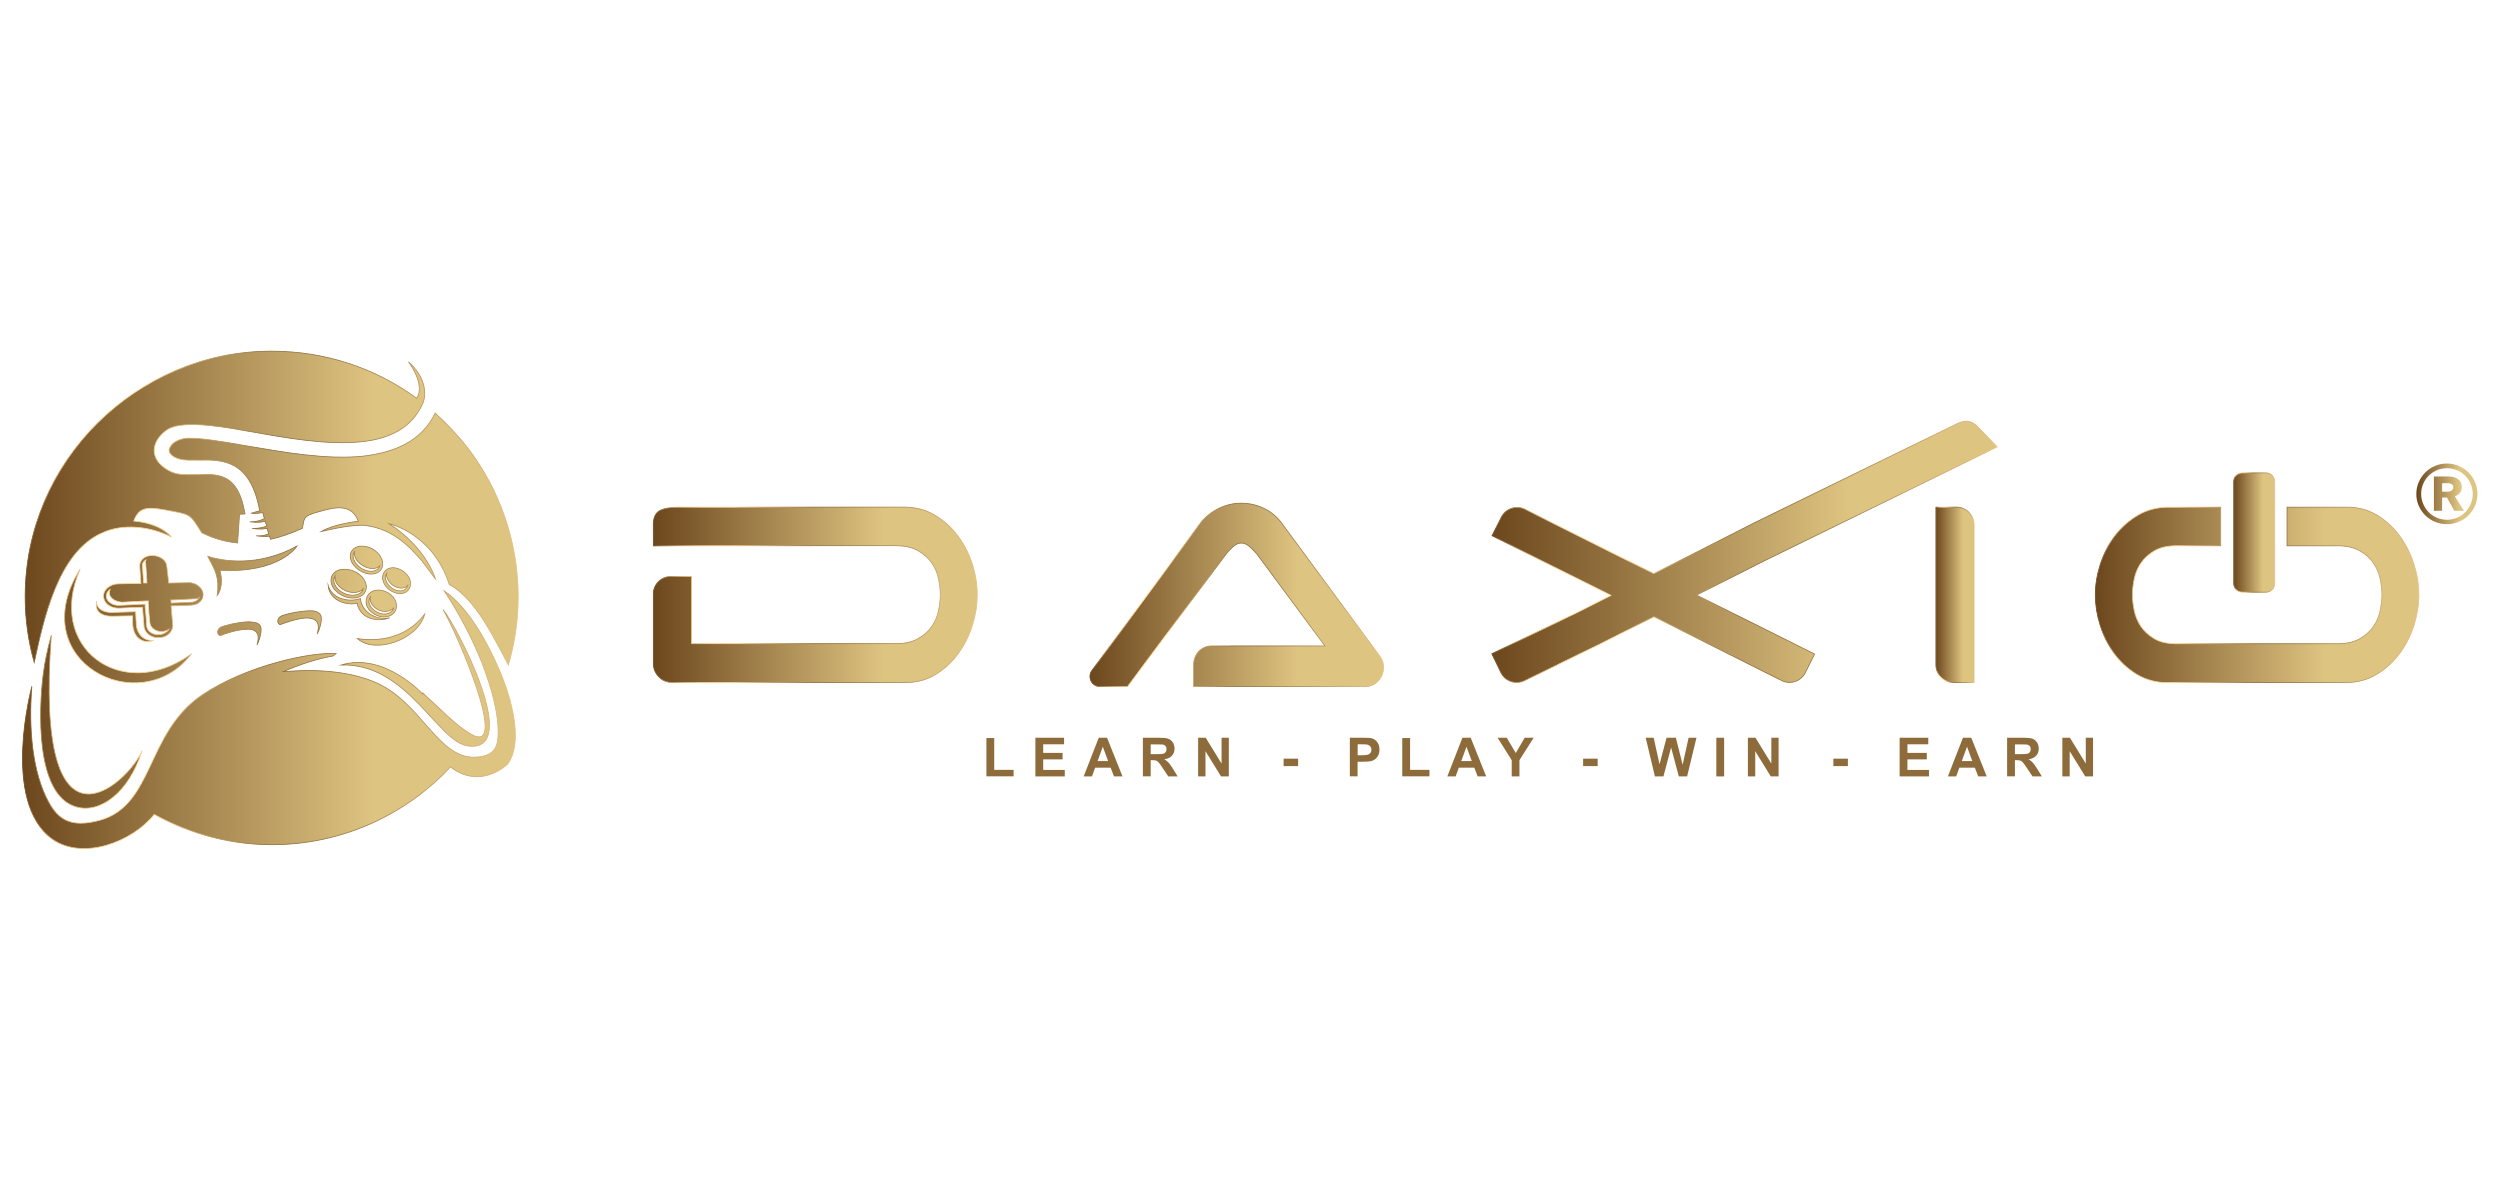<?xml version="1.0" encoding="utf-8"?>
<!-- Generator: Adobe Illustrator 26.0.2, SVG Export Plug-In . SVG Version: 6.00 Build 0)  -->
<svg version="1.1" id="Layer_1" xmlns="http://www.w3.org/2000/svg" xmlns:xlink="http://www.w3.org/1999/xlink" x="0px" y="0px"
	 viewBox="0 0 3200 1535.7" style="enable-background:new 0 0 3200 1535.7;" xml:space="preserve">
<style type="text/css">
	.st0{fill:url(#SVGID_1_);stroke:url(#SVGID_00000117636618794301839650000001075381613118931357_);stroke-miterlimit:10;}
	
		.st1{fill:url(#SVGID_00000001656585617993669560000009667567234732445091_);stroke:url(#SVGID_00000113334434733165466380000011813688410885231764_);stroke-miterlimit:10;}
	
		.st2{fill:url(#SVGID_00000111149976155124030370000018115400874358957983_);stroke:url(#SVGID_00000065796758513143904690000016202793623900570272_);stroke-miterlimit:10;}
	
		.st3{fill:url(#SVGID_00000047772535761347449630000002393557036140600208_);stroke:url(#SVGID_00000049911946651842222030000013342213454558575775_);stroke-miterlimit:10;}
	.st4{fill:url(#SVGID_00000037656221288347742230000015997253378013812919_);}
	
		.st5{fill:url(#SVGID_00000156584166996729666400000014578405108286279315_);stroke:url(#SVGID_00000096029011609370658550000004402638513887664559_);stroke-miterlimit:10;}
	
		.st6{fill:url(#SVGID_00000002381882330142642490000008758760833354617787_);stroke:url(#SVGID_00000073708552490421399220000005236784561286472844_);stroke-miterlimit:10;}
	
		.st7{fill:url(#SVGID_00000022550364907224220760000001772100302632605616_);stroke:url(#SVGID_00000025433136887988907920000011107570170889708957_);stroke-miterlimit:10;}
	.st8{fill:#8D6B3A;}
</style>
<g>
	<linearGradient id="SVGID_1_" gradientUnits="userSpaceOnUse" x1="1909.511" y1="706.301" x2="2556.473" y2="706.301">
		<stop  offset="0" style="stop-color:#6C471D"/>
		<stop  offset="0.709" style="stop-color:#DEC481"/>
	</linearGradient>
	
		<linearGradient id="SVGID_00000021090502071329723850000000127289429526950795_" gradientUnits="userSpaceOnUse" x1="1908.843" y1="706.301" x2="2557.311" y2="706.301">
		<stop  offset="0" style="stop-color:#6C471D"/>
		<stop  offset="4.053517e-03" style="stop-color:#734E23"/>
		<stop  offset="2.698976e-02" style="stop-color:#987241"/>
		<stop  offset="5.185240e-02" style="stop-color:#B8915B"/>
		<stop  offset="7.866801e-02" style="stop-color:#D2AA70"/>
		<stop  offset="0.108" style="stop-color:#E6BD80"/>
		<stop  offset="0.142" style="stop-color:#F4CB8B"/>
		<stop  offset="0.183" style="stop-color:#FDD392"/>
		<stop  offset="0.254" style="stop-color:#FFD594"/>
		<stop  offset="0.289" style="stop-color:#EAC284"/>
		<stop  offset="0.385" style="stop-color:#B8935C"/>
		<stop  offset="0.457" style="stop-color:#997643"/>
		<stop  offset="0.497" style="stop-color:#8D6B3A"/>
		<stop  offset="0.59" style="stop-color:#92703E"/>
		<stop  offset="0.703" style="stop-color:#A17E4A"/>
		<stop  offset="0.827" style="stop-color:#BA955E"/>
		<stop  offset="0.958" style="stop-color:#DCB579"/>
		<stop  offset="1" style="stop-color:#E9C183"/>
	</linearGradient>
	
		<path style="fill:url(#SVGID_1_);stroke:url(#SVGID_00000021090502071329723850000000127289429526950795_);stroke-miterlimit:10;" d="
		M2259.5,805.6l-87.9-43.9l88-44.5l0,0l296.8-145.2l-25.2-26.1c-11.9-11.9-22.2-5.6-33.4,0l-253.5,123.9l0,0l-4.7,2.4l-2.1,1.1v0
		l-120.7,61l-134.8-67.4l0,0l-29.9-15c-11.2-5.6-24.8-1.1-30.4,10.1l-11.9,23.7l42.3,21.3l0,0l2.9,1.4l17.8,9l0,0l89.4,44.7
		l-42.1,21.3l-51.6,25l-59,28.4l11.5,23.9c5.4,11.3,19,16,30.3,10.6l24.8-11.9l0,0l3-1.5l15.3-7.4l0-0.1l43.6-21.2
		c0.5-0.2,0.9-0.4,1.4-0.6l3.4-1.7l5.1-2.5c0.3-0.2,0.6-0.4,0.9-0.5l68.3-34.5l132.2,66.1l0,0l31.2,15.6c11.2,5.6,24.8,1,30.4-10.2
		l11.8-23.7L2259.5,805.6L2259.5,805.6z"/>
	
		<linearGradient id="SVGID_00000026145438961643578840000006634375104805004686_" gradientUnits="userSpaceOnUse" x1="2477.966" y1="761.417" x2="2526.814" y2="761.417">
		<stop  offset="0" style="stop-color:#6C471D"/>
		<stop  offset="0.709" style="stop-color:#DEC481"/>
	</linearGradient>
	
		<linearGradient id="SVGID_00000114064455700550569500000017957567511286792068_" gradientUnits="userSpaceOnUse" x1="2477.466" y1="761.417" x2="2527.314" y2="761.417">
		<stop  offset="0" style="stop-color:#6C471D"/>
		<stop  offset="4.053517e-03" style="stop-color:#734E23"/>
		<stop  offset="2.698976e-02" style="stop-color:#987241"/>
		<stop  offset="5.185240e-02" style="stop-color:#B8915B"/>
		<stop  offset="7.866801e-02" style="stop-color:#D2AA70"/>
		<stop  offset="0.108" style="stop-color:#E6BD80"/>
		<stop  offset="0.142" style="stop-color:#F4CB8B"/>
		<stop  offset="0.183" style="stop-color:#FDD392"/>
		<stop  offset="0.254" style="stop-color:#FFD594"/>
		<stop  offset="0.289" style="stop-color:#EAC284"/>
		<stop  offset="0.385" style="stop-color:#B8935C"/>
		<stop  offset="0.457" style="stop-color:#997643"/>
		<stop  offset="0.497" style="stop-color:#8D6B3A"/>
		<stop  offset="0.59" style="stop-color:#92703E"/>
		<stop  offset="0.703" style="stop-color:#A17E4A"/>
		<stop  offset="0.827" style="stop-color:#BA955E"/>
		<stop  offset="0.958" style="stop-color:#DCB579"/>
		<stop  offset="1" style="stop-color:#E9C183"/>
	</linearGradient>
	
		<path style="fill:url(#SVGID_00000026145438961643578840000006634375104805004686_);stroke:url(#SVGID_00000114064455700550569500000017957567511286792068_);stroke-miterlimit:10;" d="
		M2478,649v202.2c0,12.4,10.1,22.5,22.5,22.5h26.3V671.6c0-12.4-10.1-22.5-22.5-22.5H2478z"/>
	
		<linearGradient id="SVGID_00000038411040470731882050000002467367856221273016_" gradientUnits="userSpaceOnUse" x1="836.246" y1="761.417" x2="1250.946" y2="761.417">
		<stop  offset="0" style="stop-color:#6C471D"/>
		<stop  offset="0.709" style="stop-color:#DEC481"/>
	</linearGradient>
	
		<linearGradient id="SVGID_00000018937728875179141710000004987214668703903420_" gradientUnits="userSpaceOnUse" x1="835.746" y1="761.417" x2="1251.446" y2="761.417">
		<stop  offset="0" style="stop-color:#6C471D"/>
		<stop  offset="4.053517e-03" style="stop-color:#734E23"/>
		<stop  offset="2.698976e-02" style="stop-color:#987241"/>
		<stop  offset="5.185240e-02" style="stop-color:#B8915B"/>
		<stop  offset="7.866801e-02" style="stop-color:#D2AA70"/>
		<stop  offset="0.108" style="stop-color:#E6BD80"/>
		<stop  offset="0.142" style="stop-color:#F4CB8B"/>
		<stop  offset="0.183" style="stop-color:#FDD392"/>
		<stop  offset="0.254" style="stop-color:#FFD594"/>
		<stop  offset="0.289" style="stop-color:#EAC284"/>
		<stop  offset="0.385" style="stop-color:#B8935C"/>
		<stop  offset="0.457" style="stop-color:#997643"/>
		<stop  offset="0.497" style="stop-color:#8D6B3A"/>
		<stop  offset="0.59" style="stop-color:#92703E"/>
		<stop  offset="0.703" style="stop-color:#A17E4A"/>
		<stop  offset="0.827" style="stop-color:#BA955E"/>
		<stop  offset="0.958" style="stop-color:#DCB579"/>
		<stop  offset="1" style="stop-color:#E9C183"/>
	</linearGradient>
	
		<path style="fill:url(#SVGID_00000038411040470731882050000002467367856221273016_);stroke:url(#SVGID_00000018937728875179141710000004987214668703903420_);stroke-miterlimit:10;" d="
		M1244.6,722c-4.2-13.2-10.4-25.2-18.6-36.1c-8.1-10.8-18-19.7-29.5-26.5c-11.5-6.9-24.6-10.3-39.2-10.3H943.1v0.1h-74.3
		c-11.2,0-19.4,1.5-24.7,4.6c-5.3,3.1-7.9,9.3-7.9,18.5l0.1,26.4l211.1-0.2v0h99.2c11.5,0,21,2.1,28.5,6.4
		c7.5,4.3,13.3,9.5,17.6,15.7c4.2,6.2,7.1,13,8.6,20.3c1.5,7.4,2.3,14.2,2.3,20.3c0,6.2-0.8,13-2.3,20.3c-1.5,7.4-4.4,14.2-8.6,20.3
		c-4.2,6.2-10.1,11.4-17.6,15.7c-7.5,4.3-17,6.4-28.5,6.4H885.1v-86.1h-26.3c-12.4,0-22.5,10.1-22.5,22.5V849c0,7.6,2.9,13.9,8.7,19
		c4.3,3.8,10,5.7,15.7,5.7h301.7c13.9-0.7,26.3-4.5,37.1-11.6c10.9-7,20.1-15.9,27.7-26.5c7.6-10.6,13.5-22.5,17.6-35.5
		c4.1-13,6.1-25.9,6.1-38.6C1250.9,748.4,1248.8,735.2,1244.6,722z"/>
	
		<linearGradient id="SVGID_00000135690438353322185350000000393899994208422018_" gradientUnits="userSpaceOnUse" x1="1395.126" y1="761.516" x2="1771.046" y2="761.516">
		<stop  offset="0" style="stop-color:#6C471D"/>
		<stop  offset="0.709" style="stop-color:#DEC481"/>
	</linearGradient>
	
		<linearGradient id="SVGID_00000031887932033599116110000015540654990694528146_" gradientUnits="userSpaceOnUse" x1="1394.626" y1="761.516" x2="1771.546" y2="761.516">
		<stop  offset="0" style="stop-color:#6C471D"/>
		<stop  offset="4.053517e-03" style="stop-color:#734E23"/>
		<stop  offset="2.698976e-02" style="stop-color:#987241"/>
		<stop  offset="5.185240e-02" style="stop-color:#B8915B"/>
		<stop  offset="7.866801e-02" style="stop-color:#D2AA70"/>
		<stop  offset="0.108" style="stop-color:#E6BD80"/>
		<stop  offset="0.142" style="stop-color:#F4CB8B"/>
		<stop  offset="0.183" style="stop-color:#FDD392"/>
		<stop  offset="0.254" style="stop-color:#FFD594"/>
		<stop  offset="0.289" style="stop-color:#EAC284"/>
		<stop  offset="0.385" style="stop-color:#B8935C"/>
		<stop  offset="0.457" style="stop-color:#997643"/>
		<stop  offset="0.497" style="stop-color:#8D6B3A"/>
		<stop  offset="0.59" style="stop-color:#92703E"/>
		<stop  offset="0.703" style="stop-color:#A17E4A"/>
		<stop  offset="0.827" style="stop-color:#BA955E"/>
		<stop  offset="0.958" style="stop-color:#DCB579"/>
		<stop  offset="1" style="stop-color:#E9C183"/>
	</linearGradient>
	
		<path style="fill:url(#SVGID_00000135690438353322185350000000393899994208422018_);stroke:url(#SVGID_00000031887932033599116110000015540654990694528146_);stroke-miterlimit:10;" d="
		M1769,844.7c-1.4-2.9-3.1-5.6-5.1-8l-123.6-167.4c-5.8-7.9-13.2-14.1-22.4-18.5c-9.2-4.5-18.8-6.7-29-6.7c-10.9,0-21,2.5-30.5,7.5
		c-9.5,5-17.1,11.4-22.9,19.3l-137.8,187.2c-6.3,8.6-0.3,20.8,10.3,20.8h35.1L1569.6,709c2-2.7,4.8-5.7,8.4-9
		c3.6-3.3,7.2-4.9,10.9-4.9c3.7,0,7.4,1.6,10.9,4.9c3.6,3.3,6.5,6.3,8.9,9l87.2,117.8h-121.5c-0.4,0-0.7,0.1-1,0.1h-23.1
		c-12.4,0-22.5,10.6-22.5,23.7v28.3h46.6h126h45c0.2,0,0.3,0.1,0.4,0.1h1.1c5.6,0,11.1-1.9,15.3-5.6c5.8-5.1,8.7-11.4,8.7-19
		C1771,850.8,1770.4,847.7,1769,844.7z"/>
	<g>
		
			<linearGradient id="SVGID_00000078732190035094795540000012321477975423255683_" gradientUnits="userSpaceOnUse" x1="3092.878" y1="632.131" x2="3171.15" y2="632.131">
			<stop  offset="0" style="stop-color:#6C471D"/>
			<stop  offset="0.709" style="stop-color:#DEC481"/>
		</linearGradient>
		<path style="fill:url(#SVGID_00000078732190035094795540000012321477975423255683_);" d="M3092.9,632.3c0-5.4,1-10.4,3.1-15.2
			c2.1-4.7,4.9-8.9,8.4-12.4c3.5-3.5,7.7-6.3,12.4-8.3c4.7-2.1,9.8-3.1,15.2-3.1c5.4,0,10.4,1,15.2,3.1c4.7,2.1,8.9,4.8,12.4,8.3
			c3.5,3.5,6.4,7.6,8.4,12.4c2.1,4.8,3.1,9.8,3.1,15.2c0,5.4-1,10.4-3.1,15.1c-2.1,4.7-4.9,8.8-8.4,12.3c-3.5,3.5-7.7,6.2-12.4,8.2
			c-4.7,2-9.8,3-15.2,3c-5.4,0-10.4-1-15.2-3c-4.7-2-8.9-4.7-12.4-8.2c-3.5-3.5-6.3-7.6-8.4-12.3
			C3093.9,642.7,3092.9,637.7,3092.9,632.3z M3099.1,632.3c0,4.5,0.9,8.7,2.6,12.7c1.7,4,4.1,7.5,7,10.6c3,3,6.5,5.4,10.5,7.1
			c4,1.7,8.3,2.6,12.9,2.6c4.6,0,8.9-0.9,12.9-2.6c4-1.7,7.5-4.1,10.5-7.1c3-3,5.3-6.5,7-10.6c1.7-4,2.6-8.2,2.6-12.7
			c0-4.6-0.9-8.9-2.6-12.9c-1.7-4-4.1-7.5-7-10.5c-3-3-6.5-5.3-10.5-7c-4-1.7-8.3-2.6-12.9-2.6c-4.6,0-8.9,0.9-12.9,2.6
			c-4,1.7-7.5,4.1-10.5,7c-3,3-5.3,6.5-7,10.5C3099.9,623.4,3099.1,627.7,3099.1,632.3z M3141.5,653.8l-9.4-17h-6.2v17h-10.5v-43.9
			h18.9c2.1,0,4.1,0.2,6,0.7c1.9,0.5,3.7,1.2,5.3,2.2c1.6,1,2.9,2.4,3.9,4.2c1,1.8,1.5,4,1.5,6.6c0,3-0.8,5.4-2.5,7.4
			c-1.7,1.9-3.7,3.4-6.3,4.3l11.7,18.5H3141.5z M3133.9,629.2c1.6,0,3.1-0.5,4.4-1.5c1.3-1,2-2.4,2-4.1c0-1.8-0.7-3.1-2.2-3.9
			c-1.5-0.8-2.9-1.2-4.1-1.2h-8.1v10.8H3133.9z"/>
	</g>
	
		<linearGradient id="SVGID_00000005968413598362569160000016626491770957494403_" gradientUnits="userSpaceOnUse" x1="2682.023" y1="761.417" x2="3096.214" y2="761.417">
		<stop  offset="0" style="stop-color:#6C471D"/>
		<stop  offset="0.709" style="stop-color:#DEC481"/>
	</linearGradient>
	
		<linearGradient id="SVGID_00000072987434487971887870000001736747257390993809_" gradientUnits="userSpaceOnUse" x1="2681.523" y1="761.417" x2="3096.714" y2="761.417">
		<stop  offset="0" style="stop-color:#6C471D"/>
		<stop  offset="4.053517e-03" style="stop-color:#734E23"/>
		<stop  offset="2.698976e-02" style="stop-color:#987241"/>
		<stop  offset="5.185240e-02" style="stop-color:#B8915B"/>
		<stop  offset="7.866801e-02" style="stop-color:#D2AA70"/>
		<stop  offset="0.108" style="stop-color:#E6BD80"/>
		<stop  offset="0.142" style="stop-color:#F4CB8B"/>
		<stop  offset="0.183" style="stop-color:#FDD392"/>
		<stop  offset="0.254" style="stop-color:#FFD594"/>
		<stop  offset="0.289" style="stop-color:#EAC284"/>
		<stop  offset="0.385" style="stop-color:#B8935C"/>
		<stop  offset="0.457" style="stop-color:#997643"/>
		<stop  offset="0.497" style="stop-color:#8D6B3A"/>
		<stop  offset="0.59" style="stop-color:#92703E"/>
		<stop  offset="0.703" style="stop-color:#A17E4A"/>
		<stop  offset="0.827" style="stop-color:#BA955E"/>
		<stop  offset="0.958" style="stop-color:#DCB579"/>
		<stop  offset="1" style="stop-color:#E9C183"/>
	</linearGradient>
	
		<path style="fill:url(#SVGID_00000005968413598362569160000016626491770957494403_);stroke:url(#SVGID_00000072987434487971887870000001736747257390993809_);stroke-miterlimit:10;" d="
		M3090.1,722.8c-4.1-13-9.9-24.9-17.5-35.5c-7.6-10.6-16.9-19.5-27.7-26.5c-10.9-7-23.2-10.9-37.1-11.6h-80.4v49.4h64.6
		c11.5,0,21,2.2,28.5,6.4c7.5,4.3,13.3,9.5,17.5,15.7c4.2,6.2,7.1,13,8.6,20.3c1.5,7.4,2.3,14.2,2.3,20.3c0,6.2-0.8,13-2.3,20.3
		c-1.5,7.4-4.4,14.2-8.6,20.3c-4.2,6.2-10.1,11.4-17.5,15.7c-7.5,4.3-17,6.4-28.5,6.4h-205.6c-11.9,0-21.5-2.1-28.7-6.4
		c-7.3-4.3-13.1-9.5-17.3-15.7c-4.2-6.2-7.1-13-8.6-20.3c-1.5-7.4-2.3-14.2-2.3-20.3c0-6.2,0.8-13,2.3-20.3
		c1.5-7.4,4.4-14.2,8.6-20.3c4.2-6.2,10-11.4,17.3-15.7c7.3-4.3,16.9-6.4,28.7-6.4h56.1v-49.4h-66.8c-14.6,0-27.6,3.4-39.2,10.3
		c-11.5,6.9-21.4,15.7-29.5,26.5c-8.1,10.8-14.3,22.8-18.6,36.1c-4.2,13.2-6.4,26.4-6.4,39.4c0,12.7,2,25.6,6.1,38.6
		c4.1,13.1,9.9,24.9,17.6,35.5c7.6,10.7,16.9,19.5,27.7,26.5c10.9,7,23.2,10.9,37.1,11.6h232c14.6,0,27.6-3.4,39.2-10.3
		c11.5-6.9,21.4-15.7,29.5-26.5c8.1-10.8,14.3-22.8,18.6-36.1c4.2-13.2,6.4-26.4,6.4-39.4C3096.2,748.7,3094.2,735.8,3090.1,722.8z"
		/>
	
		<linearGradient id="SVGID_00000152967604368806289110000003183746633230667922_" gradientUnits="userSpaceOnUse" x1="2859.11" y1="681.638" x2="2911.558" y2="681.638">
		<stop  offset="0" style="stop-color:#6C471D"/>
		<stop  offset="0.709" style="stop-color:#DEC481"/>
	</linearGradient>
	
		<linearGradient id="SVGID_00000142872345375302037540000003085742243479741096_" gradientUnits="userSpaceOnUse" x1="2858.61" y1="681.638" x2="2912.058" y2="681.638">
		<stop  offset="0" style="stop-color:#6C471D"/>
		<stop  offset="4.053517e-03" style="stop-color:#734E23"/>
		<stop  offset="2.698976e-02" style="stop-color:#987241"/>
		<stop  offset="5.185240e-02" style="stop-color:#B8915B"/>
		<stop  offset="7.866801e-02" style="stop-color:#D2AA70"/>
		<stop  offset="0.108" style="stop-color:#E6BD80"/>
		<stop  offset="0.142" style="stop-color:#F4CB8B"/>
		<stop  offset="0.183" style="stop-color:#FDD392"/>
		<stop  offset="0.254" style="stop-color:#FFD594"/>
		<stop  offset="0.289" style="stop-color:#EAC284"/>
		<stop  offset="0.385" style="stop-color:#B8935C"/>
		<stop  offset="0.457" style="stop-color:#997643"/>
		<stop  offset="0.497" style="stop-color:#8D6B3A"/>
		<stop  offset="0.59" style="stop-color:#92703E"/>
		<stop  offset="0.703" style="stop-color:#A17E4A"/>
		<stop  offset="0.827" style="stop-color:#BA955E"/>
		<stop  offset="0.958" style="stop-color:#DCB579"/>
		<stop  offset="1" style="stop-color:#E9C183"/>
	</linearGradient>
	
		<path style="fill:url(#SVGID_00000152967604368806289110000003183746633230667922_);stroke:url(#SVGID_00000142872345375302037540000003085742243479741096_);stroke-miterlimit:10;" d="
		M2900.6,758h-30.4c-6.1,0-11-4.9-11-11V616.3c0-6,4.9-11,11-11h30.4c6.1,0,11,5,11,11V747C2911.6,753,2906.6,758,2900.6,758z"/>
	
		<linearGradient id="SVGID_00000054961036306569919460000016001241538885178011_" gradientUnits="userSpaceOnUse" x1="28.85" y1="767.846" x2="663.316" y2="767.846">
		<stop  offset="0" style="stop-color:#6C471D"/>
		<stop  offset="0.709" style="stop-color:#DEC481"/>
	</linearGradient>
	
		<linearGradient id="SVGID_00000045619162133173403330000018183703648754642622_" gradientUnits="userSpaceOnUse" x1="28.35" y1="767.846" x2="663.816" y2="767.846">
		<stop  offset="0" style="stop-color:#6C471D"/>
		<stop  offset="4.053517e-03" style="stop-color:#734E23"/>
		<stop  offset="2.698976e-02" style="stop-color:#987241"/>
		<stop  offset="5.185240e-02" style="stop-color:#B8915B"/>
		<stop  offset="7.866801e-02" style="stop-color:#D2AA70"/>
		<stop  offset="0.108" style="stop-color:#E6BD80"/>
		<stop  offset="0.142" style="stop-color:#F4CB8B"/>
		<stop  offset="0.183" style="stop-color:#FDD392"/>
		<stop  offset="0.254" style="stop-color:#FFD594"/>
		<stop  offset="0.289" style="stop-color:#EAC284"/>
		<stop  offset="0.385" style="stop-color:#B8935C"/>
		<stop  offset="0.457" style="stop-color:#997643"/>
		<stop  offset="0.497" style="stop-color:#8D6B3A"/>
		<stop  offset="0.59" style="stop-color:#92703E"/>
		<stop  offset="0.703" style="stop-color:#A17E4A"/>
		<stop  offset="0.827" style="stop-color:#BA955E"/>
		<stop  offset="0.958" style="stop-color:#DCB579"/>
		<stop  offset="1" style="stop-color:#E9C183"/>
	</linearGradient>
	
		<path style="fill:url(#SVGID_00000054961036306569919460000016001241538885178011_);stroke:url(#SVGID_00000045619162133173403330000018183703648754642622_);stroke-miterlimit:10;" d="
		M420,749.5c5.4,17.7,27.1,21.6,41.4,16.7c1,15.2,17.7,28.5,37.5,24.6c-12.3,4.9-37,3.9-41.9-18.7C446.6,775.1,422,770.7,420,749.5
		L420,749.5z M566.9,780c16.8,19.7,102.5,183.3,32.5,174.9C560,950,521.5,848.3,436.7,851.2c55.2-16.7,104.5,37.3,104.5,37.3v-1.5
		c21.7,19.7,41.9,41.3,60.6,52.1C654.6,971.1,583.6,807,566.9,780L566.9,780z M102.6,728.4C58.3,827.7,154.3,900.4,244,838
		C178.5,923,29.1,846.2,102.6,728.4L102.6,728.4z M181.9,960.8c-16.8,54.5-54.7,81.6-85.3,71.7C44.9,1016.3,49.8,906.8,55.3,863
		c2-15.7,5.4-31.9,10.4-50.1C43,1114.2,163.2,1003.6,181.9,960.8z M123.8,769.2c-1,9.8,8.4,15.2,20.2,14.7l29.6-1l1,17.7
		c1,10.3,8.9,19.7,21.2,19.2c-6.4,3.9-26.1,2-26.1-23.6v-7.9l-25.6,0.5C131.2,789.3,120.3,782.9,123.8,769.2L123.8,769.2z
		 M269.7,713.2c13.3,3.9,59.6,13.8,110.4-14.2c0,0-21.2,34.9-98.6,31c5.9,21.6-3.5,32.4-3.5,32.4c3-23.6-2-31.4-12.3-50.6
		C265.7,711.7,267.7,712.2,269.7,713.2L269.7,713.2z M457.4,817.3c22.6,20.7,77.9,1.5,86.3-31.4
		C511.7,829.1,457.4,817.3,457.4,817.3L457.4,817.3z M636.1,850.7c-13.6-30.6-37.8-74.3-67.5-94.4c18.6,28.1,35.3,59.7,47.8,90.9
		c13.1,33.6,21.7,66.3,21.2,91.4c0,18.1-5.5,29.6-29.2,30.6c-47.3,2-68-67.8-124.9-94.4c-31.2-14.6-75-19.1-118.4-15.1h-2.5
		c20.6-9,43.3-16.6,64-20.1c1-1,2-2,3.5-3c-29.7-2.5-113.8,14.6-171.7,53.2c-72,48.7-61.4,141.1-130.9,160.2
		c-36.8,10-52.9-1-65-23.1C41.8,989.8,36.3,934,40.8,878.3c0,0-39.8,147.1,25.7,195.3c39.3,28.6,103.2,4,130.9-31.1
		c98.2,53.2,207,48.7,293.6,4c32.2-16.6,61.4-38.7,85.6-64.8l0,0c38.8,30.1,73-3.5,73-3.5C668.9,953.1,658.3,899.4,636.1,850.7
		L636.1,850.7z M195.4,711.1L195.4,711.1c9.1,0,17.6,6,18.1,13.6c1,7,1.5,14.1,2.5,21.6c8.6,0,17.1-0.5,25.7-0.5
		c8.6,0,16.6,6,18.1,13.6l0,0c1,8-5.5,14.6-14.6,15.1c-8.6,0.5-17.6,1-26.2,1c0.5,8,1.5,15.6,2,23.6c1,8.5-6.5,16.6-16.6,17.1l0,0
		c-10.6,1-19.6-6-20.1-14.6c-0.5-8.5-1.5-16.6-2-24.1c-9.6,0-19.1,0.5-29.2,1c-11.1,0.5-20.1-6-20.6-15.1l0,0
		c-0.5-8.5,8.6-16.1,19.1-16.1c9.6,0,19.1-0.5,28.7-0.5c-0.5-7.5-1-14.6-1.5-22.1C178.3,717.1,185.4,710.6,195.4,711.1L195.4,711.1z
		 M541.4,515.8c0,0,11.6-25.6-18.6-52.7c0,0,22.2,28.6,10.6,46.7C481,471.6,417,449.5,347.5,449.5c-174.3,0-315.3,141.1-315.3,314.3
		c0,29.1,4,57.2,11.6,84.4c12.1-55.7,30.2-140.6,86.1-165.7c27.7-13.1,62.5-8.5,89.1,4.5c0,0-12.6-17.1-47.8-20.1
		c6.5-17.1,16.1-18.6,40.8-14.1c33.2,6,30.7,4.5,46.3,29.1c15.1,7.5,29.7,11.5,45.8,13.1l2.5-36.7l7.1-0.5l-0.5-2
		c-8.6-49.7-34.2-49.2-58.4-48.2c-10.6,0-20.6,0.5-29.7-1.5c-12.6-3.5-27.2-14.6-27.7-28.6c-0.5-11.5,8.1-22.1,17.6-28.1
		c21.2-13.1,82.1-1,105.3,3c45.3,8,98.2,17.6,141.5,13.1C497.6,562,527.3,548.4,541.4,515.8L541.4,515.8z M650.7,851.2L650.7,851.2
		c8.1-27.6,12.6-56.7,12.6-87.4c0-71.3-24.2-137.6-64.5-190.3c-12.6-16.1-26.7-31.1-41.8-44.7c-17.1,35.6-51.9,50.7-93.2,55.2
		c-46.3,4.5-100.2-5-147.1-13.1c-31.2-5.5-58.9-10.5-77.1-10c-6,0.5-11.1,2-15.1,4.5c-3,1.5-5,4-6.5,6.5l0,0
		c-5.5,8,4.5,13.6,11.6,15.6c7.6,2,16.1,1.5,24.7,1.5c31.7-1,66.5,0.5,78.1,64.8l-10.6,3c5.5,1.5,9.6-0.5,14.6-0.5l2,7.5l0,0
		c0,0-7.6,4.5-18.6,4c0,0,10.1,2,19.6-0.5l2,6c-2.5,1-9.1,3.5-18.6,3c0,0,9.6,2,19.1,0l2,7c-3,1.5-8.6,3-16.1,2.5
		c0,0,8.1,1.5,17.1,0.5l1.5,4c13.1-3,24.7-7,40.8-14.1c2.5-16.1,1-16.1,31.7-24.1c20.1-5,33.7-1.5,39.8,15.1c0,0-31.7,3.5-47.3,13.1
		c0,0,33.2-8.5,53.9-8c18.6,2,35.8,8.5,53.9,24.1c7.6,6.5,13.6,13.6,20.1,20.6l18.1,24.1c0,0-11.1-39.7-59.4-70.8
		c0,0,55.9,12.1,77.1,77.8C609.4,766.8,632.6,817.6,650.7,851.2L650.7,851.2z M186.9,716.6c-3,1.5-5,4.5-4.5,8
		c0.5,7,1,14.1,1.5,21.6h0.5h3.5v-4c-0.5-7.5-1-14.6-1.5-22.1C185.9,719.1,186.4,717.6,186.9,716.6L186.9,716.6z M141,754.3
		c-3,2-5,5-5,9c0.5,8,10.1,12.1,17.1,11.5c9.6-0.5,19.1-1,29.2-1.5h3.5v3.5c1,8,1.5,16.1,2,24.1c0.5,8,9.1,12.1,16.1,11.5
		c5-0.5,10.1-3,12.6-7c-2.5,1.5-5.5,2.5-8.6,3c-7.1,0.5-15.6-4-16.1-11.5c-1-8-1.5-16.1-2-24.1v-3.5h-3.5c-10.1,0.5-19.6,1-29.7,1.5
		c-6.5,0-16.6-4-16.6-12C140,757.3,140.5,755.8,141,754.3L141,754.3z M219.1,771.9c8.6-0.5,17.1-0.5,25.7-1c4.5,0,9.1-2.5,10.6-6.5
		c-2,1.5-4,2-6.5,2c-8.6,0.5-17.6,1-26.2,1.5h-4L219.1,771.9L219.1,771.9z M483,755.3c10.1-0.5,20.6,6,23.7,15.1
		c3,9-2,17.6-12.1,19.1c-10.1,1.5-21.7-5-25.2-14.6C466.4,764.8,472.4,756.3,483,755.3L483,755.3z M474.5,763.3c-2,2.5-3,6.5-1.5,10
		c3,8,12.6,13.6,21.2,12.6c5-1,8.6-3.5,9.6-7.5c-2,2-4.5,3.5-8.1,4c-8.6,1.5-18.1-4-21.2-12C473.9,767.8,473.4,765.3,474.5,763.3
		L474.5,763.3z M429.1,737.2c-2,2.5-2.5,6-1,10c3.5,9.5,15.6,15.6,25.2,14.6c6-0.5,10.6-3.5,11.6-8c-2,2.5-5.5,4-10.1,4.5
		c-9.6,1-21.7-5-25.2-14.6C428.6,741.2,428.6,739.2,429.1,737.2L429.1,737.2z M453.8,706.1c-2,2.5-2.5,6-1,10
		c3,8.5,13.6,15.6,22.7,15.1c5.5,0,9.6-3,10.6-7c-2,2-5,3.5-8.6,3.5c-9.1,0.5-20.1-6.5-23.2-15.1
		C453.8,710.1,453.3,708.1,453.8,706.1L453.8,706.1z M495.1,733.7c-2,2.5-2.5,6-1,9.5c2.5,7.5,11.1,13.6,19.1,13.1
		c4.5-0.5,7.6-3,8.6-7c-1.5,2-4,3-7.1,3.5c-8.1,0.5-16.6-5.5-19.1-13.1C494.6,737.7,494.6,735.7,495.1,733.7L495.1,733.7z
		 M467.9,745.8c3.5,10-2.5,18.6-14.1,19.6c-12.1,1-25.2-6.5-29.2-17.1c-3.5-10.5,3.5-19.6,15.6-19.6
		C452.8,728.2,464.4,736.2,467.9,745.8L467.9,745.8z M463.9,699.1c11.1,0,21.7,8,25.2,17.6c3,9.5-2.5,17.6-13.1,18.1
		c-10.6,0.5-23.2-7.5-26.7-17.6C445.7,707.1,452.8,698.6,463.9,699.1L463.9,699.1z M524.8,742.2c2.5,9-2,16.6-11.1,17.6
		c-9.6,0.5-20.1-6-23.2-15.6c-3-9,2.5-17.1,12.1-17.6C512.2,726.7,521.8,733.7,524.8,742.2L524.8,742.2z M286.1,801.5
		c-10.1,2.5-8.6,11.5-4,12c6-2.5,21.2-7.5,32.7-8c5.5-0.5,10.6,0.5,13.1,3.5c3,3,3.5,8,1,16.6c4.5-9,6-18.6,5-22.6
		c-1-4-4.5-6-9.6-6.5c-4.5-1-11.1-0.5-18.1,0.5C299.7,798,292.6,799.5,286.1,801.5L286.1,801.5z M363.2,787.4
		c-10.1,2.5-8.6,11.5-4.5,12.1c6.5-2.5,21.7-8,33.2-8.5c5.5,0,10.1,1,13.1,4c2.5,3,3.5,8,1,16.6c4.5-9,6-18.6,5-22.6
		c-1-4-4.5-6-9.6-7c-5-0.5-11.1,0-18.1,1C376.7,783.9,369.2,785.4,363.2,787.4L363.2,787.4z"/>
	<g>
		<path class="st8" d="M1262.6,993.8v-49.1h10v40.7h24.8v8.3H1262.6z"/>
		<path class="st8" d="M1325.3,993.8v-49.5h36.7v8.4h-26.7v11h24.8v8.3h-24.8v13.5h27.6v8.3H1325.3z"/>
		<path class="st8" d="M1436.8,993.8h-10.9l-4.3-11.2h-19.8l-4.1,11.2h-10.6l19.3-49.5h10.6L1436.8,993.8z M1418.4,974.2l-6.8-18.4
			l-6.7,18.4H1418.4z"/>
		<path class="st8" d="M1462.9,993.8v-49.5h21c5.3,0,9.1,0.4,11.5,1.3c2.4,0.9,4.3,2.5,5.8,4.7c1.4,2.3,2.2,4.9,2.2,7.8
			c0,3.7-1.1,6.8-3.3,9.2c-2.2,2.4-5.4,3.9-9.8,4.6c2.2,1.3,3.9,2.6,5.4,4.2c1.4,1.5,3.3,4.2,5.7,8l6,9.7h-12l-7.2-10.8
			c-2.6-3.9-4.3-6.3-5.3-7.3c-0.9-1-1.9-1.7-3-2.1c-1.1-0.4-2.7-0.6-5-0.6h-2v20.7H1462.9z M1472.9,965.3h7.4c4.8,0,7.8-0.2,9-0.6
			c1.2-0.4,2.1-1.1,2.8-2.1c0.7-1,1-2.2,1-3.7c0-1.7-0.4-3-1.3-4c-0.9-1-2.1-1.7-3.8-1.9c-0.8-0.1-3.2-0.2-7.3-0.2h-7.8V965.3z"/>
		<path class="st8" d="M1533.6,993.8v-49.5h9.7l20.3,33.1v-33.1h9.3v49.5h-10l-19.9-32.3v32.3H1533.6z"/>
		<path class="st8" d="M1643,980.6v-9.5h18.6v9.5H1643z"/>
		<path class="st8" d="M1727.8,993.8v-49.5h16c6.1,0,10,0.2,11.9,0.7c2.8,0.7,5.2,2.4,7.1,4.8c1.9,2.5,2.9,5.7,2.9,9.6
			c0,3-0.6,5.6-1.7,7.7c-1.1,2.1-2.5,3.7-4.2,4.9c-1.7,1.2-3.4,2-5.2,2.3c-2.4,0.5-5.8,0.7-10.4,0.7h-6.5v18.7H1727.8z
			 M1737.8,952.7v14h5.5c3.9,0,6.6-0.3,7.9-0.8c1.3-0.5,2.4-1.3,3.1-2.4c0.8-1.1,1.1-2.4,1.1-3.8c0-1.8-0.5-3.3-1.6-4.5
			c-1.1-1.2-2.4-1.9-4-2.2c-1.2-0.2-3.6-0.3-7.2-0.3H1737.8z"/>
		<path class="st8" d="M1794.9,993.8v-49.1h10v40.7h24.8v8.3H1794.9z"/>
		<path class="st8" d="M1902.3,993.8h-10.9l-4.3-11.2h-19.8l-4.1,11.2h-10.6l19.3-49.5h10.6L1902.3,993.8z M1883.9,974.2l-6.8-18.4
			l-6.7,18.4H1883.9z"/>
		<path class="st8" d="M1935,993.8V973l-18.1-28.7h11.7l11.6,19.6l11.4-19.6h11.5l-18.2,28.7v20.8H1935z"/>
		<path class="st8" d="M2026.4,980.6v-9.5h18.6v9.5H2026.4z"/>
		<path class="st8" d="M2118.3,993.8l-11.8-49.5h10.2l7.5,34l9-34h11.9l8.7,34.6l7.6-34.6h10.1l-12,49.5h-10.6l-9.9-37l-9.8,37
			H2118.3z"/>
		<path class="st8" d="M2196.9,993.8v-49.5h10v49.5H2196.9z"/>
		<path class="st8" d="M2237.3,993.8v-49.5h9.7l20.3,33.1v-33.1h9.3v49.5h-10l-19.9-32.3v32.3H2237.3z"/>
		<path class="st8" d="M2346.7,980.6v-9.5h18.6v9.5H2346.7z"/>
		<path class="st8" d="M2431.5,993.8v-49.5h36.7v8.4h-26.7v11h24.8v8.3h-24.8v13.5h27.6v8.3H2431.5z"/>
		<path class="st8" d="M2543,993.8h-10.9l-4.3-11.2H2508l-4.1,11.2h-10.6l19.3-49.5h10.6L2543,993.8z M2524.6,974.2l-6.8-18.4
			l-6.7,18.4H2524.6z"/>
		<path class="st8" d="M2569.1,993.8v-49.5h21c5.3,0,9.1,0.4,11.5,1.3c2.4,0.9,4.3,2.5,5.8,4.7c1.4,2.3,2.2,4.9,2.2,7.8
			c0,3.7-1.1,6.8-3.3,9.2c-2.2,2.4-5.4,3.9-9.8,4.6c2.2,1.3,3.9,2.6,5.4,4.2c1.4,1.5,3.3,4.2,5.7,8l6,9.7h-12l-7.2-10.8
			c-2.6-3.9-4.3-6.3-5.3-7.3c-0.9-1-1.9-1.7-3-2.1c-1.1-0.4-2.7-0.6-5-0.6h-2v20.7H2569.1z M2579.1,965.3h7.4c4.8,0,7.8-0.2,9-0.6
			c1.2-0.4,2.1-1.1,2.8-2.1c0.7-1,1-2.2,1-3.7c0-1.7-0.4-3-1.3-4c-0.9-1-2.1-1.7-3.8-1.9c-0.8-0.1-3.2-0.2-7.3-0.2h-7.8V965.3z"/>
		<path class="st8" d="M2639.8,993.8v-49.5h9.7l20.3,33.1v-33.1h9.3v49.5h-10l-19.9-32.3v32.3H2639.8z"/>
	</g>
</g>
</svg>

